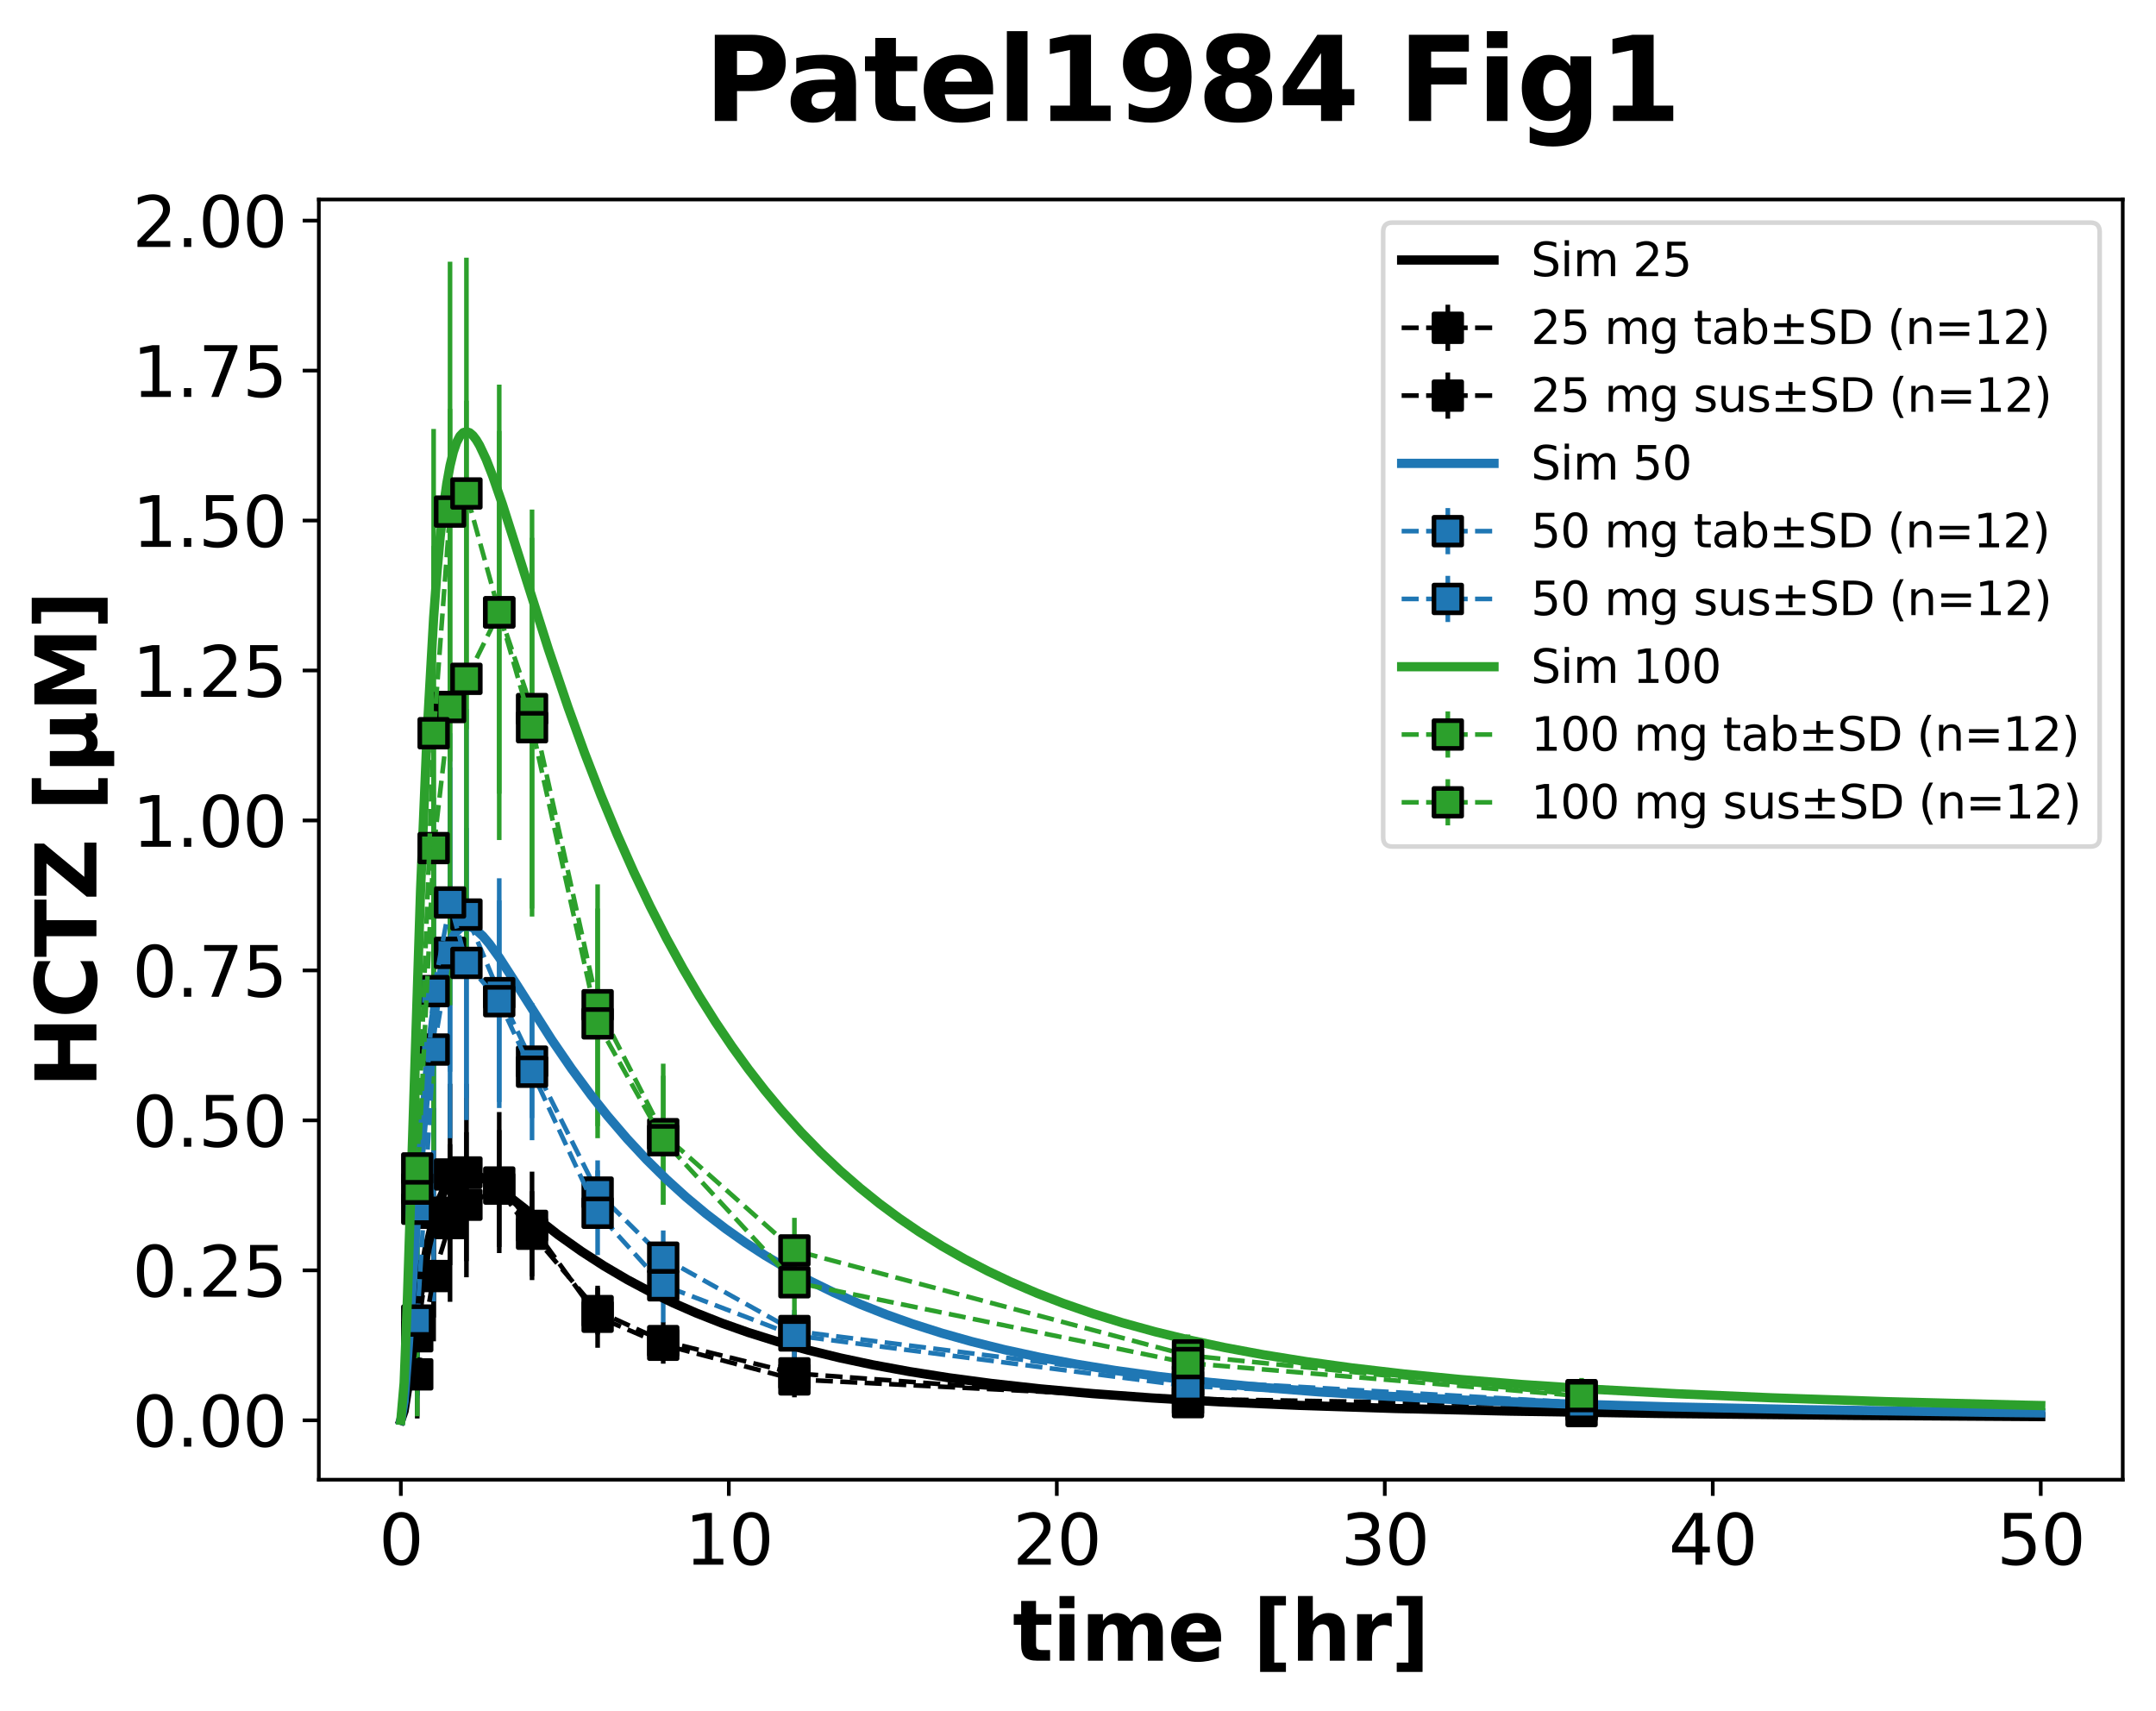 <?xml version="1.0" encoding="utf-8" standalone="no"?>
<!DOCTYPE svg PUBLIC "-//W3C//DTD SVG 1.1//EN"
  "http://www.w3.org/Graphics/SVG/1.1/DTD/svg11.dtd">
<svg xmlns:xlink="http://www.w3.org/1999/xlink" width="466.839pt" height="370.538pt" viewBox="0 0 466.839 370.538" xmlns="http://www.w3.org/2000/svg" version="1.1">
 <defs>
  <style type="text/css">*{stroke-linejoin: round; stroke-linecap: butt}</style>
 </defs>
 <g id="figure_1">
  <g id="patch_1">
   <path d="M 0 370.538 
L 466.839 370.538 
L 466.839 0 
L 0 0 
z
" style="fill: #ffffff"/>
  </g>
  <g id="axes_1">
   <g id="patch_2">
    <path d="M 69.039 320.4 
L 459.639 320.4 
L 459.639 43.2 
L 69.039 43.2 
z
" style="fill: #ffffff"/>
   </g>
   <g id="matplotlib.axis_1">
    <g id="xtick_1">
     <g id="line2d_1">
      <defs>
       <path id="m5c7537223d" d="M 0 0 
L 0 3.5 
" style="stroke: #000000; stroke-width: 0.8"/>
      </defs>
      <g>
       <use xlink:href="#m5c7537223d" x="86.793" y="320.4" style="stroke: #000000; stroke-width: 0.8"/>
      </g>
     </g>
     <g id="text_1">
      <!-- 0 -->
      <g transform="translate(82.021 338.798) scale(0.15 -0.15)">
       <defs>
        <path id="DejaVuSans-30" d="M 2034 4250 
Q 1547 4250 1301 3770 
Q 1056 3291 1056 2328 
Q 1056 1369 1301 889 
Q 1547 409 2034 409 
Q 2525 409 2770 889 
Q 3016 1369 3016 2328 
Q 3016 3291 2770 3770 
Q 2525 4250 2034 4250 
z
M 2034 4750 
Q 2819 4750 3233 4129 
Q 3647 3509 3647 2328 
Q 3647 1150 3233 529 
Q 2819 -91 2034 -91 
Q 1250 -91 836 529 
Q 422 1150 422 2328 
Q 422 3509 836 4129 
Q 1250 4750 2034 4750 
z
" transform="scale(0.016)"/>
       </defs>
       <use xlink:href="#DejaVuSans-30"/>
      </g>
     </g>
    </g>
    <g id="xtick_2">
     <g id="line2d_2">
      <g>
       <use xlink:href="#m5c7537223d" x="157.811" y="320.4" style="stroke: #000000; stroke-width: 0.8"/>
      </g>
     </g>
     <g id="text_2">
      <!-- 10 -->
      <g transform="translate(148.268 338.798) scale(0.15 -0.15)">
       <defs>
        <path id="DejaVuSans-31" d="M 794 531 
L 1825 531 
L 1825 4091 
L 703 3866 
L 703 4441 
L 1819 4666 
L 2450 4666 
L 2450 531 
L 3481 531 
L 3481 0 
L 794 0 
L 794 531 
z
" transform="scale(0.016)"/>
       </defs>
       <use xlink:href="#DejaVuSans-31"/>
       <use xlink:href="#DejaVuSans-30" x="63.623"/>
      </g>
     </g>
    </g>
    <g id="xtick_3">
     <g id="line2d_3">
      <g>
       <use xlink:href="#m5c7537223d" x="228.83" y="320.4" style="stroke: #000000; stroke-width: 0.8"/>
      </g>
     </g>
     <g id="text_3">
      <!-- 20 -->
      <g transform="translate(219.286 338.798) scale(0.15 -0.15)">
       <defs>
        <path id="DejaVuSans-32" d="M 1228 531 
L 3431 531 
L 3431 0 
L 469 0 
L 469 531 
Q 828 903 1448 1529 
Q 2069 2156 2228 2338 
Q 2531 2678 2651 2914 
Q 2772 3150 2772 3378 
Q 2772 3750 2511 3984 
Q 2250 4219 1831 4219 
Q 1534 4219 1204 4116 
Q 875 4013 500 3803 
L 500 4441 
Q 881 4594 1212 4672 
Q 1544 4750 1819 4750 
Q 2544 4750 2975 4387 
Q 3406 4025 3406 3419 
Q 3406 3131 3298 2873 
Q 3191 2616 2906 2266 
Q 2828 2175 2409 1742 
Q 1991 1309 1228 531 
z
" transform="scale(0.016)"/>
       </defs>
       <use xlink:href="#DejaVuSans-32"/>
       <use xlink:href="#DejaVuSans-30" x="63.623"/>
      </g>
     </g>
    </g>
    <g id="xtick_4">
     <g id="line2d_4">
      <g>
       <use xlink:href="#m5c7537223d" x="299.848" y="320.4" style="stroke: #000000; stroke-width: 0.8"/>
      </g>
     </g>
     <g id="text_4">
      <!-- 30 -->
      <g transform="translate(290.304 338.798) scale(0.15 -0.15)">
       <defs>
        <path id="DejaVuSans-33" d="M 2597 2516 
Q 3050 2419 3304 2112 
Q 3559 1806 3559 1356 
Q 3559 666 3084 287 
Q 2609 -91 1734 -91 
Q 1441 -91 1130 -33 
Q 819 25 488 141 
L 488 750 
Q 750 597 1062 519 
Q 1375 441 1716 441 
Q 2309 441 2620 675 
Q 2931 909 2931 1356 
Q 2931 1769 2642 2001 
Q 2353 2234 1838 2234 
L 1294 2234 
L 1294 2753 
L 1863 2753 
Q 2328 2753 2575 2939 
Q 2822 3125 2822 3475 
Q 2822 3834 2567 4026 
Q 2313 4219 1838 4219 
Q 1578 4219 1281 4162 
Q 984 4106 628 3988 
L 628 4550 
Q 988 4650 1302 4700 
Q 1616 4750 1894 4750 
Q 2613 4750 3031 4423 
Q 3450 4097 3450 3541 
Q 3450 3153 3228 2886 
Q 3006 2619 2597 2516 
z
" transform="scale(0.016)"/>
       </defs>
       <use xlink:href="#DejaVuSans-33"/>
       <use xlink:href="#DejaVuSans-30" x="63.623"/>
      </g>
     </g>
    </g>
    <g id="xtick_5">
     <g id="line2d_5">
      <g>
       <use xlink:href="#m5c7537223d" x="370.866" y="320.4" style="stroke: #000000; stroke-width: 0.8"/>
      </g>
     </g>
     <g id="text_5">
      <!-- 40 -->
      <g transform="translate(361.322 338.798) scale(0.15 -0.15)">
       <defs>
        <path id="DejaVuSans-34" d="M 2419 4116 
L 825 1625 
L 2419 1625 
L 2419 4116 
z
M 2253 4666 
L 3047 4666 
L 3047 1625 
L 3713 1625 
L 3713 1100 
L 3047 1100 
L 3047 0 
L 2419 0 
L 2419 1100 
L 313 1100 
L 313 1709 
L 2253 4666 
z
" transform="scale(0.016)"/>
       </defs>
       <use xlink:href="#DejaVuSans-34"/>
       <use xlink:href="#DejaVuSans-30" x="63.623"/>
      </g>
     </g>
    </g>
    <g id="xtick_6">
     <g id="line2d_6">
      <g>
       <use xlink:href="#m5c7537223d" x="441.884" y="320.4" style="stroke: #000000; stroke-width: 0.8"/>
      </g>
     </g>
     <g id="text_6">
      <!-- 50 -->
      <g transform="translate(432.34 338.798) scale(0.15 -0.15)">
       <defs>
        <path id="DejaVuSans-35" d="M 691 4666 
L 3169 4666 
L 3169 4134 
L 1269 4134 
L 1269 2991 
Q 1406 3038 1543 3061 
Q 1681 3084 1819 3084 
Q 2600 3084 3056 2656 
Q 3513 2228 3513 1497 
Q 3513 744 3044 326 
Q 2575 -91 1722 -91 
Q 1428 -91 1123 -41 
Q 819 9 494 109 
L 494 744 
Q 775 591 1075 516 
Q 1375 441 1709 441 
Q 2250 441 2565 725 
Q 2881 1009 2881 1497 
Q 2881 1984 2565 2268 
Q 2250 2553 1709 2553 
Q 1456 2553 1204 2497 
Q 953 2441 691 2322 
L 691 4666 
z
" transform="scale(0.016)"/>
       </defs>
       <use xlink:href="#DejaVuSans-35"/>
       <use xlink:href="#DejaVuSans-30" x="63.623"/>
      </g>
     </g>
    </g>
    <g id="text_7">
     <!-- time [hr] -->
     <g transform="translate(219.264 359.594) scale(0.18 -0.18)">
      <defs>
       <path id="DejaVuSans-Bold-74" d="M 1759 4494 
L 1759 3500 
L 2913 3500 
L 2913 2700 
L 1759 2700 
L 1759 1216 
Q 1759 972 1856 886 
Q 1953 800 2241 800 
L 2816 800 
L 2816 0 
L 1856 0 
Q 1194 0 917 276 
Q 641 553 641 1216 
L 641 2700 
L 84 2700 
L 84 3500 
L 641 3500 
L 641 4494 
L 1759 4494 
z
" transform="scale(0.016)"/>
       <path id="DejaVuSans-Bold-69" d="M 538 3500 
L 1656 3500 
L 1656 0 
L 538 0 
L 538 3500 
z
M 538 4863 
L 1656 4863 
L 1656 3950 
L 538 3950 
L 538 4863 
z
" transform="scale(0.016)"/>
       <path id="DejaVuSans-Bold-6d" d="M 3781 2919 
Q 3994 3244 4286 3414 
Q 4578 3584 4928 3584 
Q 5531 3584 5847 3212 
Q 6163 2841 6163 2131 
L 6163 0 
L 5038 0 
L 5038 1825 
Q 5041 1866 5042 1909 
Q 5044 1953 5044 2034 
Q 5044 2406 4934 2573 
Q 4825 2741 4581 2741 
Q 4263 2741 4089 2478 
Q 3916 2216 3909 1719 
L 3909 0 
L 2784 0 
L 2784 1825 
Q 2784 2406 2684 2573 
Q 2584 2741 2328 2741 
Q 2006 2741 1831 2477 
Q 1656 2213 1656 1722 
L 1656 0 
L 531 0 
L 531 3500 
L 1656 3500 
L 1656 2988 
Q 1863 3284 2130 3434 
Q 2397 3584 2719 3584 
Q 3081 3584 3359 3409 
Q 3638 3234 3781 2919 
z
" transform="scale(0.016)"/>
       <path id="DejaVuSans-Bold-65" d="M 4031 1759 
L 4031 1441 
L 1416 1441 
Q 1456 1047 1700 850 
Q 1944 653 2381 653 
Q 2734 653 3104 758 
Q 3475 863 3866 1075 
L 3866 213 
Q 3469 63 3072 -14 
Q 2675 -91 2278 -91 
Q 1328 -91 801 392 
Q 275 875 275 1747 
Q 275 2603 792 3093 
Q 1309 3584 2216 3584 
Q 3041 3584 3536 3087 
Q 4031 2591 4031 1759 
z
M 2881 2131 
Q 2881 2450 2695 2645 
Q 2509 2841 2209 2841 
Q 1884 2841 1681 2658 
Q 1478 2475 1428 2131 
L 2881 2131 
z
" transform="scale(0.016)"/>
       <path id="DejaVuSans-Bold-20" transform="scale(0.016)"/>
       <path id="DejaVuSans-Bold-5b" d="M 550 4863 
L 2491 4863 
L 2491 4159 
L 1613 4159 
L 1613 -141 
L 2491 -141 
L 2491 -844 
L 550 -844 
L 550 4863 
z
" transform="scale(0.016)"/>
       <path id="DejaVuSans-Bold-68" d="M 4056 2131 
L 4056 0 
L 2931 0 
L 2931 347 
L 2931 1625 
Q 2931 2084 2911 2256 
Q 2891 2428 2841 2509 
Q 2775 2619 2662 2680 
Q 2550 2741 2406 2741 
Q 2056 2741 1856 2470 
Q 1656 2200 1656 1722 
L 1656 0 
L 538 0 
L 538 4863 
L 1656 4863 
L 1656 2988 
Q 1909 3294 2193 3439 
Q 2478 3584 2822 3584 
Q 3428 3584 3742 3212 
Q 4056 2841 4056 2131 
z
" transform="scale(0.016)"/>
       <path id="DejaVuSans-Bold-72" d="M 3138 2547 
Q 2991 2616 2845 2648 
Q 2700 2681 2553 2681 
Q 2122 2681 1889 2404 
Q 1656 2128 1656 1613 
L 1656 0 
L 538 0 
L 538 3500 
L 1656 3500 
L 1656 2925 
Q 1872 3269 2151 3426 
Q 2431 3584 2822 3584 
Q 2878 3584 2943 3579 
Q 3009 3575 3134 3559 
L 3138 2547 
z
" transform="scale(0.016)"/>
       <path id="DejaVuSans-Bold-5d" d="M 2375 -844 
L 434 -844 
L 434 -141 
L 1313 -141 
L 1313 4159 
L 434 4159 
L 434 4863 
L 2375 4863 
L 2375 -844 
z
" transform="scale(0.016)"/>
      </defs>
      <use xlink:href="#DejaVuSans-Bold-74"/>
      <use xlink:href="#DejaVuSans-Bold-69" x="47.803"/>
      <use xlink:href="#DejaVuSans-Bold-6d" x="82.08"/>
      <use xlink:href="#DejaVuSans-Bold-65" x="186.279"/>
      <use xlink:href="#DejaVuSans-Bold-20" x="254.102"/>
      <use xlink:href="#DejaVuSans-Bold-5b" x="288.916"/>
      <use xlink:href="#DejaVuSans-Bold-68" x="334.619"/>
      <use xlink:href="#DejaVuSans-Bold-72" x="405.811"/>
      <use xlink:href="#DejaVuSans-Bold-5d" x="455.127"/>
     </g>
    </g>
   </g>
   <g id="matplotlib.axis_2">
    <g id="ytick_1">
     <g id="line2d_7">
      <defs>
       <path id="m9708c45718" d="M 0 0 
L -3.5 0 
" style="stroke: #000000; stroke-width: 0.8"/>
      </defs>
      <g>
       <use xlink:href="#m9708c45718" x="69.039" y="307.538" style="stroke: #000000; stroke-width: 0.8"/>
      </g>
     </g>
     <g id="text_8">
      <!-- 0.00 -->
      <g transform="translate(28.64 313.237) scale(0.15 -0.15)">
       <defs>
        <path id="DejaVuSans-2e" d="M 684 794 
L 1344 794 
L 1344 0 
L 684 0 
L 684 794 
z
" transform="scale(0.016)"/>
       </defs>
       <use xlink:href="#DejaVuSans-30"/>
       <use xlink:href="#DejaVuSans-2e" x="63.623"/>
       <use xlink:href="#DejaVuSans-30" x="95.41"/>
       <use xlink:href="#DejaVuSans-30" x="159.033"/>
      </g>
     </g>
    </g>
    <g id="ytick_2">
     <g id="line2d_8">
      <g>
       <use xlink:href="#m9708c45718" x="69.039" y="275.067" style="stroke: #000000; stroke-width: 0.8"/>
      </g>
     </g>
     <g id="text_9">
      <!-- 0.25 -->
      <g transform="translate(28.64 280.766) scale(0.15 -0.15)">
       <use xlink:href="#DejaVuSans-30"/>
       <use xlink:href="#DejaVuSans-2e" x="63.623"/>
       <use xlink:href="#DejaVuSans-32" x="95.41"/>
       <use xlink:href="#DejaVuSans-35" x="159.033"/>
      </g>
     </g>
    </g>
    <g id="ytick_3">
     <g id="line2d_9">
      <g>
       <use xlink:href="#m9708c45718" x="69.039" y="242.597" style="stroke: #000000; stroke-width: 0.8"/>
      </g>
     </g>
     <g id="text_10">
      <!-- 0.50 -->
      <g transform="translate(28.64 248.296) scale(0.15 -0.15)">
       <use xlink:href="#DejaVuSans-30"/>
       <use xlink:href="#DejaVuSans-2e" x="63.623"/>
       <use xlink:href="#DejaVuSans-35" x="95.41"/>
       <use xlink:href="#DejaVuSans-30" x="159.033"/>
      </g>
     </g>
    </g>
    <g id="ytick_4">
     <g id="line2d_10">
      <g>
       <use xlink:href="#m9708c45718" x="69.039" y="210.126" style="stroke: #000000; stroke-width: 0.8"/>
      </g>
     </g>
     <g id="text_11">
      <!-- 0.75 -->
      <g transform="translate(28.64 215.825) scale(0.15 -0.15)">
       <defs>
        <path id="DejaVuSans-37" d="M 525 4666 
L 3525 4666 
L 3525 4397 
L 1831 0 
L 1172 0 
L 2766 4134 
L 525 4134 
L 525 4666 
z
" transform="scale(0.016)"/>
       </defs>
       <use xlink:href="#DejaVuSans-30"/>
       <use xlink:href="#DejaVuSans-2e" x="63.623"/>
       <use xlink:href="#DejaVuSans-37" x="95.41"/>
       <use xlink:href="#DejaVuSans-35" x="159.033"/>
      </g>
     </g>
    </g>
    <g id="ytick_5">
     <g id="line2d_11">
      <g>
       <use xlink:href="#m9708c45718" x="69.039" y="177.655" style="stroke: #000000; stroke-width: 0.8"/>
      </g>
     </g>
     <g id="text_12">
      <!-- 1.00 -->
      <g transform="translate(28.64 183.354) scale(0.15 -0.15)">
       <use xlink:href="#DejaVuSans-31"/>
       <use xlink:href="#DejaVuSans-2e" x="63.623"/>
       <use xlink:href="#DejaVuSans-30" x="95.41"/>
       <use xlink:href="#DejaVuSans-30" x="159.033"/>
      </g>
     </g>
    </g>
    <g id="ytick_6">
     <g id="line2d_12">
      <g>
       <use xlink:href="#m9708c45718" x="69.039" y="145.185" style="stroke: #000000; stroke-width: 0.8"/>
      </g>
     </g>
     <g id="text_13">
      <!-- 1.25 -->
      <g transform="translate(28.64 150.883) scale(0.15 -0.15)">
       <use xlink:href="#DejaVuSans-31"/>
       <use xlink:href="#DejaVuSans-2e" x="63.623"/>
       <use xlink:href="#DejaVuSans-32" x="95.41"/>
       <use xlink:href="#DejaVuSans-35" x="159.033"/>
      </g>
     </g>
    </g>
    <g id="ytick_7">
     <g id="line2d_13">
      <g>
       <use xlink:href="#m9708c45718" x="69.039" y="112.714" style="stroke: #000000; stroke-width: 0.8"/>
      </g>
     </g>
     <g id="text_14">
      <!-- 1.50 -->
      <g transform="translate(28.64 118.413) scale(0.15 -0.15)">
       <use xlink:href="#DejaVuSans-31"/>
       <use xlink:href="#DejaVuSans-2e" x="63.623"/>
       <use xlink:href="#DejaVuSans-35" x="95.41"/>
       <use xlink:href="#DejaVuSans-30" x="159.033"/>
      </g>
     </g>
    </g>
    <g id="ytick_8">
     <g id="line2d_14">
      <g>
       <use xlink:href="#m9708c45718" x="69.039" y="80.243" style="stroke: #000000; stroke-width: 0.8"/>
      </g>
     </g>
     <g id="text_15">
      <!-- 1.75 -->
      <g transform="translate(28.64 85.942) scale(0.15 -0.15)">
       <use xlink:href="#DejaVuSans-31"/>
       <use xlink:href="#DejaVuSans-2e" x="63.623"/>
       <use xlink:href="#DejaVuSans-37" x="95.41"/>
       <use xlink:href="#DejaVuSans-35" x="159.033"/>
      </g>
     </g>
    </g>
    <g id="ytick_9">
     <g id="line2d_15">
      <g>
       <use xlink:href="#m9708c45718" x="69.039" y="47.772" style="stroke: #000000; stroke-width: 0.8"/>
      </g>
     </g>
     <g id="text_16">
      <!-- 2.00 -->
      <g transform="translate(28.64 53.471) scale(0.15 -0.15)">
       <use xlink:href="#DejaVuSans-32"/>
       <use xlink:href="#DejaVuSans-2e" x="63.623"/>
       <use xlink:href="#DejaVuSans-30" x="95.41"/>
       <use xlink:href="#DejaVuSans-30" x="159.033"/>
      </g>
     </g>
    </g>
    <g id="text_17">
     <!-- HCTZ [µM] -->
     <g transform="translate(20.877 235.541) rotate(-90) scale(0.18 -0.18)">
      <defs>
       <path id="DejaVuSans-Bold-48" d="M 588 4666 
L 1791 4666 
L 1791 2888 
L 3566 2888 
L 3566 4666 
L 4769 4666 
L 4769 0 
L 3566 0 
L 3566 1978 
L 1791 1978 
L 1791 0 
L 588 0 
L 588 4666 
z
" transform="scale(0.016)"/>
       <path id="DejaVuSans-Bold-43" d="M 4288 256 
Q 3956 84 3597 -3 
Q 3238 -91 2847 -91 
Q 1681 -91 1000 561 
Q 319 1213 319 2328 
Q 319 3447 1000 4098 
Q 1681 4750 2847 4750 
Q 3238 4750 3597 4662 
Q 3956 4575 4288 4403 
L 4288 3438 
Q 3953 3666 3628 3772 
Q 3303 3878 2944 3878 
Q 2300 3878 1931 3465 
Q 1563 3053 1563 2328 
Q 1563 1606 1931 1193 
Q 2300 781 2944 781 
Q 3303 781 3628 887 
Q 3953 994 4288 1222 
L 4288 256 
z
" transform="scale(0.016)"/>
       <path id="DejaVuSans-Bold-54" d="M 31 4666 
L 4331 4666 
L 4331 3756 
L 2784 3756 
L 2784 0 
L 1581 0 
L 1581 3756 
L 31 3756 
L 31 4666 
z
" transform="scale(0.016)"/>
       <path id="DejaVuSans-Bold-5a" d="M 359 4666 
L 4281 4666 
L 4281 3938 
L 1778 909 
L 4353 909 
L 4353 0 
L 288 0 
L 288 728 
L 2791 3756 
L 359 3756 
L 359 4666 
z
" transform="scale(0.016)"/>
       <path id="DejaVuSans-Bold-b5" d="M 544 -1338 
L 544 3500 
L 1672 3500 
L 1672 1466 
Q 1672 1103 1828 926 
Q 1984 750 2303 750 
Q 2625 750 2781 926 
Q 2938 1103 2938 1466 
L 2938 3500 
L 4063 3500 
L 4063 1159 
Q 4063 938 4114 850 
Q 4166 763 4288 763 
Q 4344 763 4395 778 
Q 4447 794 4506 831 
L 4506 50 
Q 4341 -22 4195 -56 
Q 4050 -91 3909 -91 
Q 3631 -91 3454 26 
Q 3278 144 3169 403 
Q 3022 156 2811 32 
Q 2600 -91 2322 -91 
Q 2091 -91 1928 -17 
Q 1766 56 1672 206 
L 1672 -1338 
L 544 -1338 
z
" transform="scale(0.016)"/>
       <path id="DejaVuSans-Bold-4d" d="M 588 4666 
L 2119 4666 
L 3181 2169 
L 4250 4666 
L 5778 4666 
L 5778 0 
L 4641 0 
L 4641 3413 
L 3566 897 
L 2803 897 
L 1728 3413 
L 1728 0 
L 588 0 
L 588 4666 
z
" transform="scale(0.016)"/>
      </defs>
      <use xlink:href="#DejaVuSans-Bold-48"/>
      <use xlink:href="#DejaVuSans-Bold-43" x="83.691"/>
      <use xlink:href="#DejaVuSans-Bold-54" x="157.08"/>
      <use xlink:href="#DejaVuSans-Bold-5a" x="225.293"/>
      <use xlink:href="#DejaVuSans-Bold-20" x="297.803"/>
      <use xlink:href="#DejaVuSans-Bold-5b" x="332.617"/>
      <use xlink:href="#DejaVuSans-Bold-b5" x="378.32"/>
      <use xlink:href="#DejaVuSans-Bold-4d" x="451.904"/>
      <use xlink:href="#DejaVuSans-Bold-5d" x="551.416"/>
     </g>
    </g>
   </g>
   <g id="LineCollection_1">
    <path d="M 90.344 307.146 
L 90.344 288.036 
" clip-path="url(#pf7ff99fd49)" style="fill: none; stroke: #000000"/>
    <path d="M 93.895 290.436 
L 93.895 262.164 
" clip-path="url(#pf7ff99fd49)" style="fill: none; stroke: #000000"/>
    <path d="M 97.446 281.884 
L 97.446 247.767 
" clip-path="url(#pf7ff99fd49)" style="fill: none; stroke: #000000"/>
    <path d="M 100.997 276.562 
L 100.997 245.149 
" clip-path="url(#pf7ff99fd49)" style="fill: none; stroke: #000000"/>
    <path d="M 108.099 270.017 
L 108.099 244.713 
" clip-path="url(#pf7ff99fd49)" style="fill: none; stroke: #000000"/>
    <path d="M 115.201 276.344 
L 115.201 257.932 
" clip-path="url(#pf7ff99fd49)" style="fill: none; stroke: #000000"/>
    <path d="M 129.404 288.952 
L 129.404 278.83 
" clip-path="url(#pf7ff99fd49)" style="fill: none; stroke: #000000"/>
    <path d="M 143.608 294.537 
L 143.608 286.247 
" clip-path="url(#pf7ff99fd49)" style="fill: none; stroke: #000000"/>
    <path d="M 172.015 302.565 
L 172.015 292.181 
" clip-path="url(#pf7ff99fd49)" style="fill: none; stroke: #000000"/>
    <path d="M 257.237 306.36 
L 257.237 300.863 
" clip-path="url(#pf7ff99fd49)" style="fill: none; stroke: #000000"/>
    <path d="M 342.459 307.8 
L 342.459 303.263 
" clip-path="url(#pf7ff99fd49)" style="fill: none; stroke: #000000"/>
   </g>
   <g id="LineCollection_2">
    <path d="M 90.344 302.172 
L 90.344 276.518 
" clip-path="url(#pf7ff99fd49)" style="fill: none; stroke: #000000"/>
    <path d="M 93.895 285.288 
L 93.895 239.914 
" clip-path="url(#pf7ff99fd49)" style="fill: none; stroke: #000000"/>
    <path d="M 97.446 273.944 
L 97.446 234.678 
" clip-path="url(#pf7ff99fd49)" style="fill: none; stroke: #000000"/>
    <path d="M 100.997 273.071 
L 100.997 234.678 
" clip-path="url(#pf7ff99fd49)" style="fill: none; stroke: #000000"/>
    <path d="M 108.099 271.326 
L 108.099 240.786 
" clip-path="url(#pf7ff99fd49)" style="fill: none; stroke: #000000"/>
    <path d="M 115.201 277.173 
L 115.201 253.7 
" clip-path="url(#pf7ff99fd49)" style="fill: none; stroke: #000000"/>
    <path d="M 129.404 291.832 
L 129.404 278.394 
" clip-path="url(#pf7ff99fd49)" style="fill: none; stroke: #000000"/>
    <path d="M 143.608 295.279 
L 143.608 287.076 
" clip-path="url(#pf7ff99fd49)" style="fill: none; stroke: #000000"/>
    <path d="M 172.015 301.866 
L 172.015 295.497 
" clip-path="url(#pf7ff99fd49)" style="fill: none; stroke: #000000"/>
    <path d="M 257.237 305.313 
L 257.237 300.514 
" clip-path="url(#pf7ff99fd49)" style="fill: none; stroke: #000000"/>
    <path d="M 342.459 306.927 
L 342.459 301.692 
" clip-path="url(#pf7ff99fd49)" style="fill: none; stroke: #000000"/>
   </g>
   <g id="LineCollection_3">
    <path d="M 90.344 302.783 
L 90.344 269.101 
" clip-path="url(#pf7ff99fd49)" style="fill: none; stroke: #1f77b4"/>
    <path d="M 93.895 281.797 
L 93.895 172.725 
" clip-path="url(#pf7ff99fd49)" style="fill: none; stroke: #1f77b4"/>
    <path d="M 97.446 246.458 
L 97.446 166.181 
" clip-path="url(#pf7ff99fd49)" style="fill: none; stroke: #1f77b4"/>
    <path d="M 100.997 242.531 
L 100.997 153.529 
" clip-path="url(#pf7ff99fd49)" style="fill: none; stroke: #1f77b4"/>
    <path d="M 108.099 239.914 
L 108.099 190.177 
" clip-path="url(#pf7ff99fd49)" style="fill: none; stroke: #1f77b4"/>
    <path d="M 115.201 242.095 
L 115.201 217.663 
" clip-path="url(#pf7ff99fd49)" style="fill: none; stroke: #1f77b4"/>
    <path d="M 129.404 265.218 
L 129.404 251.257 
" clip-path="url(#pf7ff99fd49)" style="fill: none; stroke: #1f77b4"/>
    <path d="M 143.608 278.22 
L 143.608 266.44 
" clip-path="url(#pf7ff99fd49)" style="fill: none; stroke: #1f77b4"/>
    <path d="M 172.015 292.792 
L 172.015 283.63 
" clip-path="url(#pf7ff99fd49)" style="fill: none; stroke: #1f77b4"/>
    <path d="M 257.237 302.303 
L 257.237 295.584 
" clip-path="url(#pf7ff99fd49)" style="fill: none; stroke: #1f77b4"/>
    <path d="M 342.459 305.749 
L 342.459 301.736 
" clip-path="url(#pf7ff99fd49)" style="fill: none; stroke: #1f77b4"/>
   </g>
   <g id="LineCollection_4">
    <path d="M 90.344 283.979 
L 90.344 239.477 
" clip-path="url(#pf7ff99fd49)" style="fill: none; stroke: #1f77b4"/>
    <path d="M 93.895 249.076 
L 93.895 180.142 
" clip-path="url(#pf7ff99fd49)" style="fill: none; stroke: #1f77b4"/>
    <path d="M 97.446 232.06 
L 97.446 158.764 
" clip-path="url(#pf7ff99fd49)" style="fill: none; stroke: #1f77b4"/>
    <path d="M 100.997 237.732 
L 100.997 179.27 
" clip-path="url(#pf7ff99fd49)" style="fill: none; stroke: #1f77b4"/>
    <path d="M 108.099 238.605 
L 108.099 194.976 
" clip-path="url(#pf7ff99fd49)" style="fill: none; stroke: #1f77b4"/>
    <path d="M 115.201 246.894 
L 115.201 217.227 
" clip-path="url(#pf7ff99fd49)" style="fill: none; stroke: #1f77b4"/>
    <path d="M 129.404 271.763 
L 129.404 253.439 
" clip-path="url(#pf7ff99fd49)" style="fill: none; stroke: #1f77b4"/>
    <path d="M 143.608 286.335 
L 143.608 270.279 
" clip-path="url(#pf7ff99fd49)" style="fill: none; stroke: #1f77b4"/>
    <path d="M 172.015 293.97 
L 172.015 284.371 
" clip-path="url(#pf7ff99fd49)" style="fill: none; stroke: #1f77b4"/>
    <path d="M 257.237 303.437 
L 257.237 296.806 
" clip-path="url(#pf7ff99fd49)" style="fill: none; stroke: #1f77b4"/>
    <path d="M 342.459 307.102 
L 342.459 300.907 
" clip-path="url(#pf7ff99fd49)" style="fill: none; stroke: #1f77b4"/>
   </g>
   <g id="LineCollection_5">
    <path d="M 90.344 306.666 
L 90.344 208.065 
" clip-path="url(#pf7ff99fd49)" style="fill: none; stroke: #2ca02c"/>
    <path d="M 93.895 249.076 
L 93.895 118.189 
" clip-path="url(#pf7ff99fd49)" style="fill: none; stroke: #2ca02c"/>
    <path d="M 97.446 217.663 
L 97.446 88.522 
" clip-path="url(#pf7ff99fd49)" style="fill: none; stroke: #2ca02c"/>
    <path d="M 100.997 207.192 
L 100.997 86.776 
" clip-path="url(#pf7ff99fd49)" style="fill: none; stroke: #2ca02c"/>
    <path d="M 108.099 171.853 
L 108.099 93.321 
" clip-path="url(#pf7ff99fd49)" style="fill: none; stroke: #2ca02c"/>
    <path d="M 115.201 196.721 
L 115.201 110.336 
" clip-path="url(#pf7ff99fd49)" style="fill: none; stroke: #2ca02c"/>
    <path d="M 129.404 243.84 
L 129.404 191.486 
" clip-path="url(#pf7ff99fd49)" style="fill: none; stroke: #2ca02c"/>
    <path d="M 143.608 260.855 
L 143.608 230.315 
" clip-path="url(#pf7ff99fd49)" style="fill: none; stroke: #2ca02c"/>
    <path d="M 172.015 277.827 
L 172.015 263.691 
" clip-path="url(#pf7ff99fd49)" style="fill: none; stroke: #2ca02c"/>
    <path d="M 257.237 298.027 
L 257.237 288.952 
" clip-path="url(#pf7ff99fd49)" style="fill: none; stroke: #2ca02c"/>
    <path d="M 342.459 304.441 
L 342.459 299.729 
" clip-path="url(#pf7ff99fd49)" style="fill: none; stroke: #2ca02c"/>
   </g>
   <g id="LineCollection_6">
    <path d="M 90.344 258.238 
L 90.344 247.767 
" clip-path="url(#pf7ff99fd49)" style="fill: none; stroke: #2ca02c"/>
    <path d="M 93.895 224.643 
L 93.895 92.884 
" clip-path="url(#pf7ff99fd49)" style="fill: none; stroke: #2ca02c"/>
    <path d="M 97.446 164.872 
L 97.446 56.673 
" clip-path="url(#pf7ff99fd49)" style="fill: none; stroke: #2ca02c"/>
    <path d="M 100.997 157.891 
L 100.997 55.8 
" clip-path="url(#pf7ff99fd49)" style="fill: none; stroke: #2ca02c"/>
    <path d="M 108.099 181.887 
L 108.099 83.286 
" clip-path="url(#pf7ff99fd49)" style="fill: none; stroke: #2ca02c"/>
    <path d="M 115.201 198.466 
L 115.201 116.444 
" clip-path="url(#pf7ff99fd49)" style="fill: none; stroke: #2ca02c"/>
    <path d="M 129.404 246.458 
L 129.404 196.721 
" clip-path="url(#pf7ff99fd49)" style="fill: none; stroke: #2ca02c"/>
    <path d="M 143.608 260.855 
L 143.608 232.933 
" clip-path="url(#pf7ff99fd49)" style="fill: none; stroke: #2ca02c"/>
    <path d="M 172.015 287.643 
L 172.015 267.661 
" clip-path="url(#pf7ff99fd49)" style="fill: none; stroke: #2ca02c"/>
    <path d="M 257.237 299.685 
L 257.237 290.61 
" clip-path="url(#pf7ff99fd49)" style="fill: none; stroke: #2ca02c"/>
    <path d="M 342.459 306.229 
L 342.459 298.376 
" clip-path="url(#pf7ff99fd49)" style="fill: none; stroke: #2ca02c"/>
   </g>
   <g id="line2d_16">
    <path d="M 86.793 307.538 
L 87.503 305.514 
L 88.214 300.952 
L 91.054 278.895 
L 92.475 270.375 
L 93.895 264.087 
L 94.605 261.684 
L 95.315 259.708 
L 96.026 258.11 
L 96.736 256.841 
L 97.446 255.859 
L 98.156 255.124 
L 98.866 254.602 
L 99.577 254.261 
L 100.287 254.076 
L 100.997 254.022 
L 102.417 254.232 
L 103.838 254.762 
L 105.258 255.515 
L 107.389 256.918 
L 110.939 259.623 
L 120.882 267.402 
L 125.853 270.925 
L 130.825 274.141 
L 135.796 277.062 
L 140.767 279.711 
L 145.738 282.113 
L 150.71 284.29 
L 156.391 286.531 
L 162.073 288.536 
L 168.464 290.54 
L 174.856 292.31 
L 181.958 294.036 
L 189.059 295.541 
L 196.871 296.977 
L 205.394 298.319 
L 214.626 299.551 
L 225.279 300.733 
L 236.642 301.765 
L 249.425 302.7 
L 264.339 303.558 
L 281.383 304.307 
L 301.978 304.976 
L 326.835 305.549 
L 358.793 306.048 
L 401.404 306.474 
L 441.884 306.739 
L 441.884 306.739 
" clip-path="url(#pf7ff99fd49)" style="fill: none; stroke: #000000; stroke-width: 2; stroke-linecap: square"/>
   </g>
   <g id="line2d_17">
    <path d="M 90.344 297.591 
L 93.895 276.3 
L 97.446 264.826 
L 100.997 260.855 
L 108.099 257.365 
L 115.201 267.138 
L 129.404 283.891 
L 143.608 290.392 
L 172.015 297.373 
L 257.237 303.612 
L 342.459 305.531 
" clip-path="url(#pf7ff99fd49)" style="fill: none; stroke-dasharray: 3.7,1.6; stroke-dashoffset: 0; stroke: #000000"/>
    <defs>
     <path id="mf40b3becd3" d="M -3 3 
L 3 3 
L 3 -3 
L -3 -3 
z
" style="stroke: #000000; stroke-linejoin: miter"/>
    </defs>
    <g clip-path="url(#pf7ff99fd49)">
     <use xlink:href="#mf40b3becd3" x="90.344" y="297.591" style="stroke: #000000; stroke-linejoin: miter"/>
     <use xlink:href="#mf40b3becd3" x="93.895" y="276.3" style="stroke: #000000; stroke-linejoin: miter"/>
     <use xlink:href="#mf40b3becd3" x="97.446" y="264.826" style="stroke: #000000; stroke-linejoin: miter"/>
     <use xlink:href="#mf40b3becd3" x="100.997" y="260.855" style="stroke: #000000; stroke-linejoin: miter"/>
     <use xlink:href="#mf40b3becd3" x="108.099" y="257.365" style="stroke: #000000; stroke-linejoin: miter"/>
     <use xlink:href="#mf40b3becd3" x="115.201" y="267.138" style="stroke: #000000; stroke-linejoin: miter"/>
     <use xlink:href="#mf40b3becd3" x="129.404" y="283.891" style="stroke: #000000; stroke-linejoin: miter"/>
     <use xlink:href="#mf40b3becd3" x="143.608" y="290.392" style="stroke: #000000; stroke-linejoin: miter"/>
     <use xlink:href="#mf40b3becd3" x="172.015" y="297.373" style="stroke: #000000; stroke-linejoin: miter"/>
     <use xlink:href="#mf40b3becd3" x="257.237" y="303.612" style="stroke: #000000; stroke-linejoin: miter"/>
     <use xlink:href="#mf40b3becd3" x="342.459" y="305.531" style="stroke: #000000; stroke-linejoin: miter"/>
    </g>
   </g>
   <g id="line2d_18">
    <path d="M 90.344 289.345 
L 93.895 262.601 
L 97.446 254.311 
L 100.997 253.875 
L 108.099 256.056 
L 115.201 265.436 
L 129.404 285.113 
L 143.608 291.177 
L 172.015 298.682 
L 257.237 302.914 
L 342.459 304.31 
" clip-path="url(#pf7ff99fd49)" style="fill: none; stroke-dasharray: 3.7,1.6; stroke-dashoffset: 0; stroke: #000000"/>
    <g clip-path="url(#pf7ff99fd49)">
     <use xlink:href="#mf40b3becd3" x="90.344" y="289.345" style="stroke: #000000; stroke-linejoin: miter"/>
     <use xlink:href="#mf40b3becd3" x="93.895" y="262.601" style="stroke: #000000; stroke-linejoin: miter"/>
     <use xlink:href="#mf40b3becd3" x="97.446" y="254.311" style="stroke: #000000; stroke-linejoin: miter"/>
     <use xlink:href="#mf40b3becd3" x="100.997" y="253.875" style="stroke: #000000; stroke-linejoin: miter"/>
     <use xlink:href="#mf40b3becd3" x="108.099" y="256.056" style="stroke: #000000; stroke-linejoin: miter"/>
     <use xlink:href="#mf40b3becd3" x="115.201" y="265.436" style="stroke: #000000; stroke-linejoin: miter"/>
     <use xlink:href="#mf40b3becd3" x="129.404" y="285.113" style="stroke: #000000; stroke-linejoin: miter"/>
     <use xlink:href="#mf40b3becd3" x="143.608" y="291.177" style="stroke: #000000; stroke-linejoin: miter"/>
     <use xlink:href="#mf40b3becd3" x="172.015" y="298.682" style="stroke: #000000; stroke-linejoin: miter"/>
     <use xlink:href="#mf40b3becd3" x="257.237" y="302.914" style="stroke: #000000; stroke-linejoin: miter"/>
     <use xlink:href="#mf40b3becd3" x="342.459" y="304.31" style="stroke: #000000; stroke-linejoin: miter"/>
    </g>
   </g>
   <g id="line2d_19">
    <path d="M 86.793 307.538 
L 87.503 303.49 
L 88.214 294.365 
L 91.054 250.251 
L 92.475 233.212 
L 93.895 220.636 
L 94.605 215.83 
L 95.315 211.878 
L 96.026 208.681 
L 96.736 206.144 
L 97.446 204.18 
L 98.156 202.711 
L 98.866 201.666 
L 99.577 200.985 
L 100.287 200.613 
L 100.997 200.506 
L 101.707 200.621 
L 102.417 200.926 
L 103.127 201.389 
L 104.548 202.692 
L 105.968 204.369 
L 108.099 207.328 
L 111.65 212.839 
L 119.462 225.141 
L 123.723 231.367 
L 127.984 237.143 
L 131.535 241.613 
L 135.796 246.585 
L 140.057 251.159 
L 144.318 255.363 
L 148.579 259.228 
L 152.84 262.782 
L 157.101 266.05 
L 161.362 269.056 
L 165.623 271.822 
L 170.595 274.771 
L 175.566 277.448 
L 180.537 279.88 
L 186.219 282.388 
L 191.9 284.638 
L 197.582 286.657 
L 203.973 288.683 
L 210.365 290.479 
L 217.467 292.24 
L 225.279 293.928 
L 233.091 295.391 
L 241.613 296.769 
L 250.845 298.045 
L 261.498 299.283 
L 272.861 300.379 
L 285.644 301.389 
L 300.558 302.334 
L 317.602 303.181 
L 337.487 303.94 
L 361.634 304.629 
L 391.461 305.245 
L 429.811 305.802 
L 441.884 305.939 
L 441.884 305.939 
" clip-path="url(#pf7ff99fd49)" style="fill: none; stroke: #1f77b4; stroke-width: 2; stroke-linecap: square"/>
   </g>
   <g id="line2d_20">
    <path d="M 90.344 285.942 
L 93.895 227.261 
L 97.446 206.319 
L 100.997 198.03 
L 108.099 215.045 
L 115.201 229.879 
L 129.404 258.238 
L 143.608 272.33 
L 172.015 288.211 
L 257.237 298.943 
L 342.459 303.743 
" clip-path="url(#pf7ff99fd49)" style="fill: none; stroke-dasharray: 3.7,1.6; stroke-dashoffset: 0; stroke: #1f77b4"/>
    <defs>
     <path id="m1539fe7467" d="M -3 3 
L 3 3 
L 3 -3 
L -3 -3 
z
" style="stroke: #000000; stroke-linejoin: miter"/>
    </defs>
    <g clip-path="url(#pf7ff99fd49)">
     <use xlink:href="#m1539fe7467" x="90.344" y="285.942" style="fill: #1f77b4; stroke: #000000; stroke-linejoin: miter"/>
     <use xlink:href="#m1539fe7467" x="93.895" y="227.261" style="fill: #1f77b4; stroke: #000000; stroke-linejoin: miter"/>
     <use xlink:href="#m1539fe7467" x="97.446" y="206.319" style="fill: #1f77b4; stroke: #000000; stroke-linejoin: miter"/>
     <use xlink:href="#m1539fe7467" x="100.997" y="198.03" style="fill: #1f77b4; stroke: #000000; stroke-linejoin: miter"/>
     <use xlink:href="#m1539fe7467" x="108.099" y="215.045" style="fill: #1f77b4; stroke: #000000; stroke-linejoin: miter"/>
     <use xlink:href="#m1539fe7467" x="115.201" y="229.879" style="fill: #1f77b4; stroke: #000000; stroke-linejoin: miter"/>
     <use xlink:href="#m1539fe7467" x="129.404" y="258.238" style="fill: #1f77b4; stroke: #000000; stroke-linejoin: miter"/>
     <use xlink:href="#m1539fe7467" x="143.608" y="272.33" style="fill: #1f77b4; stroke: #000000; stroke-linejoin: miter"/>
     <use xlink:href="#m1539fe7467" x="172.015" y="288.211" style="fill: #1f77b4; stroke: #000000; stroke-linejoin: miter"/>
     <use xlink:href="#m1539fe7467" x="257.237" y="298.943" style="fill: #1f77b4; stroke: #000000; stroke-linejoin: miter"/>
     <use xlink:href="#m1539fe7467" x="342.459" y="303.743" style="fill: #1f77b4; stroke: #000000; stroke-linejoin: miter"/>
    </g>
   </g>
   <g id="line2d_21">
    <path d="M 90.344 261.728 
L 93.895 214.609 
L 97.446 195.412 
L 100.997 208.501 
L 108.099 216.79 
L 115.201 232.06 
L 129.404 262.601 
L 143.608 278.307 
L 172.015 289.17 
L 257.237 300.121 
L 342.459 304.004 
" clip-path="url(#pf7ff99fd49)" style="fill: none; stroke-dasharray: 3.7,1.6; stroke-dashoffset: 0; stroke: #1f77b4"/>
    <g clip-path="url(#pf7ff99fd49)">
     <use xlink:href="#m1539fe7467" x="90.344" y="261.728" style="fill: #1f77b4; stroke: #000000; stroke-linejoin: miter"/>
     <use xlink:href="#m1539fe7467" x="93.895" y="214.609" style="fill: #1f77b4; stroke: #000000; stroke-linejoin: miter"/>
     <use xlink:href="#m1539fe7467" x="97.446" y="195.412" style="fill: #1f77b4; stroke: #000000; stroke-linejoin: miter"/>
     <use xlink:href="#m1539fe7467" x="100.997" y="208.501" style="fill: #1f77b4; stroke: #000000; stroke-linejoin: miter"/>
     <use xlink:href="#m1539fe7467" x="108.099" y="216.79" style="fill: #1f77b4; stroke: #000000; stroke-linejoin: miter"/>
     <use xlink:href="#m1539fe7467" x="115.201" y="232.06" style="fill: #1f77b4; stroke: #000000; stroke-linejoin: miter"/>
     <use xlink:href="#m1539fe7467" x="129.404" y="262.601" style="fill: #1f77b4; stroke: #000000; stroke-linejoin: miter"/>
     <use xlink:href="#m1539fe7467" x="143.608" y="278.307" style="fill: #1f77b4; stroke: #000000; stroke-linejoin: miter"/>
     <use xlink:href="#m1539fe7467" x="172.015" y="289.17" style="fill: #1f77b4; stroke: #000000; stroke-linejoin: miter"/>
     <use xlink:href="#m1539fe7467" x="257.237" y="300.121" style="fill: #1f77b4; stroke: #000000; stroke-linejoin: miter"/>
     <use xlink:href="#m1539fe7467" x="342.459" y="304.004" style="fill: #1f77b4; stroke: #000000; stroke-linejoin: miter"/>
    </g>
   </g>
   <g id="line2d_22">
    <path d="M 86.793 307.538 
L 87.503 299.441 
L 88.214 281.193 
L 91.054 192.964 
L 92.475 158.886 
L 93.895 133.733 
L 94.605 124.121 
L 95.315 116.218 
L 96.026 109.825 
L 96.736 104.751 
L 97.446 100.822 
L 98.156 97.883 
L 98.866 95.793 
L 99.577 94.431 
L 100.287 93.688 
L 100.997 93.473 
L 101.707 93.704 
L 102.417 94.313 
L 103.127 95.239 
L 103.838 96.432 
L 105.258 99.446 
L 106.678 103.077 
L 108.809 109.244 
L 112.36 120.412 
L 118.751 140.586 
L 123.013 153.183 
L 126.563 162.998 
L 130.114 172.185 
L 133.665 180.764 
L 137.216 188.767 
L 140.767 196.23 
L 144.318 203.188 
L 147.869 209.674 
L 151.42 215.722 
L 154.971 221.362 
L 158.522 226.622 
L 162.073 231.528 
L 165.623 236.105 
L 169.174 240.376 
L 173.435 245.126 
L 177.697 249.499 
L 181.958 253.527 
L 186.219 257.238 
L 190.48 260.658 
L 194.741 263.811 
L 199.002 266.718 
L 203.973 269.827 
L 208.945 272.659 
L 213.916 275.239 
L 218.887 277.592 
L 224.569 280.03 
L 230.25 282.227 
L 236.642 284.444 
L 243.033 286.42 
L 250.135 288.37 
L 257.237 290.092 
L 265.049 291.759 
L 273.571 293.343 
L 282.803 294.826 
L 292.746 296.195 
L 304.109 297.519 
L 316.182 298.699 
L 329.675 299.795 
L 345.299 300.835 
L 363.054 301.788 
L 383.649 302.668 
L 408.506 303.499 
L 438.333 304.262 
L 441.884 304.34 
L 441.884 304.34 
" clip-path="url(#pf7ff99fd49)" style="fill: none; stroke: #2ca02c; stroke-width: 2; stroke-linecap: square"/>
   </g>
   <g id="line2d_23">
    <path d="M 90.344 257.365 
L 93.895 183.632 
L 97.446 153.092 
L 100.997 146.984 
L 108.099 132.587 
L 115.201 153.529 
L 129.404 217.663 
L 143.608 245.585 
L 172.015 270.759 
L 257.237 293.49 
L 342.459 302.085 
" clip-path="url(#pf7ff99fd49)" style="fill: none; stroke-dasharray: 3.7,1.6; stroke-dashoffset: 0; stroke: #2ca02c"/>
    <defs>
     <path id="m047bb3ba86" d="M -3 3 
L 3 3 
L 3 -3 
L -3 -3 
z
" style="stroke: #000000; stroke-linejoin: miter"/>
    </defs>
    <g clip-path="url(#pf7ff99fd49)">
     <use xlink:href="#m047bb3ba86" x="90.344" y="257.365" style="fill: #2ca02c; stroke: #000000; stroke-linejoin: miter"/>
     <use xlink:href="#m047bb3ba86" x="93.895" y="183.632" style="fill: #2ca02c; stroke: #000000; stroke-linejoin: miter"/>
     <use xlink:href="#m047bb3ba86" x="97.446" y="153.092" style="fill: #2ca02c; stroke: #000000; stroke-linejoin: miter"/>
     <use xlink:href="#m047bb3ba86" x="100.997" y="146.984" style="fill: #2ca02c; stroke: #000000; stroke-linejoin: miter"/>
     <use xlink:href="#m047bb3ba86" x="108.099" y="132.587" style="fill: #2ca02c; stroke: #000000; stroke-linejoin: miter"/>
     <use xlink:href="#m047bb3ba86" x="115.201" y="153.529" style="fill: #2ca02c; stroke: #000000; stroke-linejoin: miter"/>
     <use xlink:href="#m047bb3ba86" x="129.404" y="217.663" style="fill: #2ca02c; stroke: #000000; stroke-linejoin: miter"/>
     <use xlink:href="#m047bb3ba86" x="143.608" y="245.585" style="fill: #2ca02c; stroke: #000000; stroke-linejoin: miter"/>
     <use xlink:href="#m047bb3ba86" x="172.015" y="270.759" style="fill: #2ca02c; stroke: #000000; stroke-linejoin: miter"/>
     <use xlink:href="#m047bb3ba86" x="257.237" y="293.49" style="fill: #2ca02c; stroke: #000000; stroke-linejoin: miter"/>
     <use xlink:href="#m047bb3ba86" x="342.459" y="302.085" style="fill: #2ca02c; stroke: #000000; stroke-linejoin: miter"/>
    </g>
   </g>
   <g id="line2d_24">
    <path d="M 90.344 253.002 
L 93.895 158.764 
L 97.446 110.772 
L 100.997 106.846 
L 108.099 132.587 
L 115.201 157.455 
L 129.404 221.589 
L 143.608 246.894 
L 172.015 277.652 
L 257.237 295.148 
L 342.459 302.303 
" clip-path="url(#pf7ff99fd49)" style="fill: none; stroke-dasharray: 3.7,1.6; stroke-dashoffset: 0; stroke: #2ca02c"/>
    <g clip-path="url(#pf7ff99fd49)">
     <use xlink:href="#m047bb3ba86" x="90.344" y="253.002" style="fill: #2ca02c; stroke: #000000; stroke-linejoin: miter"/>
     <use xlink:href="#m047bb3ba86" x="93.895" y="158.764" style="fill: #2ca02c; stroke: #000000; stroke-linejoin: miter"/>
     <use xlink:href="#m047bb3ba86" x="97.446" y="110.772" style="fill: #2ca02c; stroke: #000000; stroke-linejoin: miter"/>
     <use xlink:href="#m047bb3ba86" x="100.997" y="106.846" style="fill: #2ca02c; stroke: #000000; stroke-linejoin: miter"/>
     <use xlink:href="#m047bb3ba86" x="108.099" y="132.587" style="fill: #2ca02c; stroke: #000000; stroke-linejoin: miter"/>
     <use xlink:href="#m047bb3ba86" x="115.201" y="157.455" style="fill: #2ca02c; stroke: #000000; stroke-linejoin: miter"/>
     <use xlink:href="#m047bb3ba86" x="129.404" y="221.589" style="fill: #2ca02c; stroke: #000000; stroke-linejoin: miter"/>
     <use xlink:href="#m047bb3ba86" x="143.608" y="246.894" style="fill: #2ca02c; stroke: #000000; stroke-linejoin: miter"/>
     <use xlink:href="#m047bb3ba86" x="172.015" y="277.652" style="fill: #2ca02c; stroke: #000000; stroke-linejoin: miter"/>
     <use xlink:href="#m047bb3ba86" x="257.237" y="295.148" style="fill: #2ca02c; stroke: #000000; stroke-linejoin: miter"/>
     <use xlink:href="#m047bb3ba86" x="342.459" y="302.303" style="fill: #2ca02c; stroke: #000000; stroke-linejoin: miter"/>
    </g>
   </g>
   <g id="patch_3">
    <path d="M 69.039 320.4 
L 69.039 43.2 
" style="fill: none; stroke: #000000; stroke-width: 0.8; stroke-linejoin: miter; stroke-linecap: square"/>
   </g>
   <g id="patch_4">
    <path d="M 459.639 320.4 
L 459.639 43.2 
" style="fill: none; stroke: #000000; stroke-width: 0.8; stroke-linejoin: miter; stroke-linecap: square"/>
   </g>
   <g id="patch_5">
    <path d="M 69.039 320.4 
L 459.639 320.4 
" style="fill: none; stroke: #000000; stroke-width: 0.8; stroke-linejoin: miter; stroke-linecap: square"/>
   </g>
   <g id="patch_6">
    <path d="M 69.039 43.2 
L 459.639 43.2 
" style="fill: none; stroke: #000000; stroke-width: 0.8; stroke-linejoin: miter; stroke-linecap: square"/>
   </g>
   <g id="legend_1">
    <g id="patch_7">
     <path d="M 301.498 183.303 
L 452.639 183.303 
Q 454.639 183.303 454.639 181.303 
L 454.639 50.2 
Q 454.639 48.2 452.639 48.2 
L 301.498 48.2 
Q 299.498 48.2 299.498 50.2 
L 299.498 181.303 
Q 299.498 183.303 301.498 183.303 
z
" style="fill: #ffffff; opacity: 0.8; stroke: #cccccc; stroke-linejoin: miter"/>
    </g>
    <g id="line2d_25">
     <path d="M 303.498 56.298 
L 323.498 56.298 
" style="fill: none; stroke: #000000; stroke-width: 2; stroke-linecap: square"/>
    </g>
    <g id="line2d_26"/>
    <g id="text_18">
     <!-- Sim 25 -->
     <g transform="translate(331.498 59.798) scale(0.1 -0.1)">
      <defs>
       <path id="DejaVuSans-53" d="M 3425 4513 
L 3425 3897 
Q 3066 4069 2747 4153 
Q 2428 4238 2131 4238 
Q 1616 4238 1336 4038 
Q 1056 3838 1056 3469 
Q 1056 3159 1242 3001 
Q 1428 2844 1947 2747 
L 2328 2669 
Q 3034 2534 3370 2195 
Q 3706 1856 3706 1288 
Q 3706 609 3251 259 
Q 2797 -91 1919 -91 
Q 1588 -91 1214 -16 
Q 841 59 441 206 
L 441 856 
Q 825 641 1194 531 
Q 1563 422 1919 422 
Q 2459 422 2753 634 
Q 3047 847 3047 1241 
Q 3047 1584 2836 1778 
Q 2625 1972 2144 2069 
L 1759 2144 
Q 1053 2284 737 2584 
Q 422 2884 422 3419 
Q 422 4038 858 4394 
Q 1294 4750 2059 4750 
Q 2388 4750 2728 4690 
Q 3069 4631 3425 4513 
z
" transform="scale(0.016)"/>
       <path id="DejaVuSans-69" d="M 603 3500 
L 1178 3500 
L 1178 0 
L 603 0 
L 603 3500 
z
M 603 4863 
L 1178 4863 
L 1178 4134 
L 603 4134 
L 603 4863 
z
" transform="scale(0.016)"/>
       <path id="DejaVuSans-6d" d="M 3328 2828 
Q 3544 3216 3844 3400 
Q 4144 3584 4550 3584 
Q 5097 3584 5394 3201 
Q 5691 2819 5691 2113 
L 5691 0 
L 5113 0 
L 5113 2094 
Q 5113 2597 4934 2840 
Q 4756 3084 4391 3084 
Q 3944 3084 3684 2787 
Q 3425 2491 3425 1978 
L 3425 0 
L 2847 0 
L 2847 2094 
Q 2847 2600 2669 2842 
Q 2491 3084 2119 3084 
Q 1678 3084 1418 2786 
Q 1159 2488 1159 1978 
L 1159 0 
L 581 0 
L 581 3500 
L 1159 3500 
L 1159 2956 
Q 1356 3278 1631 3431 
Q 1906 3584 2284 3584 
Q 2666 3584 2933 3390 
Q 3200 3197 3328 2828 
z
" transform="scale(0.016)"/>
       <path id="DejaVuSans-20" transform="scale(0.016)"/>
      </defs>
      <use xlink:href="#DejaVuSans-53"/>
      <use xlink:href="#DejaVuSans-69" x="63.477"/>
      <use xlink:href="#DejaVuSans-6d" x="91.26"/>
      <use xlink:href="#DejaVuSans-20" x="188.672"/>
      <use xlink:href="#DejaVuSans-32" x="220.459"/>
      <use xlink:href="#DejaVuSans-35" x="284.082"/>
     </g>
    </g>
    <g id="LineCollection_7">
     <path d="M 313.498 75.977 
L 313.498 65.977 
" style="fill: none; stroke: #000000"/>
    </g>
    <g id="line2d_27">
     <path d="M 303.498 70.977 
L 323.498 70.977 
" style="fill: none; stroke-dasharray: 3.7,1.6; stroke-dashoffset: 0; stroke: #000000"/>
    </g>
    <g id="line2d_28">
     <g>
      <use xlink:href="#mf40b3becd3" x="313.498" y="70.977" style="stroke: #000000; stroke-linejoin: miter"/>
     </g>
    </g>
    <g id="text_19">
     <!-- 25 mg tab±SD (n=12) -->
     <g transform="translate(331.498 74.477) scale(0.1 -0.1)">
      <defs>
       <path id="DejaVuSans-67" d="M 2906 1791 
Q 2906 2416 2648 2759 
Q 2391 3103 1925 3103 
Q 1463 3103 1205 2759 
Q 947 2416 947 1791 
Q 947 1169 1205 825 
Q 1463 481 1925 481 
Q 2391 481 2648 825 
Q 2906 1169 2906 1791 
z
M 3481 434 
Q 3481 -459 3084 -895 
Q 2688 -1331 1869 -1331 
Q 1566 -1331 1297 -1286 
Q 1028 -1241 775 -1147 
L 775 -588 
Q 1028 -725 1275 -790 
Q 1522 -856 1778 -856 
Q 2344 -856 2625 -561 
Q 2906 -266 2906 331 
L 2906 616 
Q 2728 306 2450 153 
Q 2172 0 1784 0 
Q 1141 0 747 490 
Q 353 981 353 1791 
Q 353 2603 747 3093 
Q 1141 3584 1784 3584 
Q 2172 3584 2450 3431 
Q 2728 3278 2906 2969 
L 2906 3500 
L 3481 3500 
L 3481 434 
z
" transform="scale(0.016)"/>
       <path id="DejaVuSans-74" d="M 1172 4494 
L 1172 3500 
L 2356 3500 
L 2356 3053 
L 1172 3053 
L 1172 1153 
Q 1172 725 1289 603 
Q 1406 481 1766 481 
L 2356 481 
L 2356 0 
L 1766 0 
Q 1100 0 847 248 
Q 594 497 594 1153 
L 594 3053 
L 172 3053 
L 172 3500 
L 594 3500 
L 594 4494 
L 1172 4494 
z
" transform="scale(0.016)"/>
       <path id="DejaVuSans-61" d="M 2194 1759 
Q 1497 1759 1228 1600 
Q 959 1441 959 1056 
Q 959 750 1161 570 
Q 1363 391 1709 391 
Q 2188 391 2477 730 
Q 2766 1069 2766 1631 
L 2766 1759 
L 2194 1759 
z
M 3341 1997 
L 3341 0 
L 2766 0 
L 2766 531 
Q 2569 213 2275 61 
Q 1981 -91 1556 -91 
Q 1019 -91 701 211 
Q 384 513 384 1019 
Q 384 1609 779 1909 
Q 1175 2209 1959 2209 
L 2766 2209 
L 2766 2266 
Q 2766 2663 2505 2880 
Q 2244 3097 1772 3097 
Q 1472 3097 1187 3025 
Q 903 2953 641 2809 
L 641 3341 
Q 956 3463 1253 3523 
Q 1550 3584 1831 3584 
Q 2591 3584 2966 3190 
Q 3341 2797 3341 1997 
z
" transform="scale(0.016)"/>
       <path id="DejaVuSans-62" d="M 3116 1747 
Q 3116 2381 2855 2742 
Q 2594 3103 2138 3103 
Q 1681 3103 1420 2742 
Q 1159 2381 1159 1747 
Q 1159 1113 1420 752 
Q 1681 391 2138 391 
Q 2594 391 2855 752 
Q 3116 1113 3116 1747 
z
M 1159 2969 
Q 1341 3281 1617 3432 
Q 1894 3584 2278 3584 
Q 2916 3584 3314 3078 
Q 3713 2572 3713 1747 
Q 3713 922 3314 415 
Q 2916 -91 2278 -91 
Q 1894 -91 1617 61 
Q 1341 213 1159 525 
L 1159 0 
L 581 0 
L 581 4863 
L 1159 4863 
L 1159 2969 
z
" transform="scale(0.016)"/>
       <path id="DejaVuSans-b1" d="M 2944 4013 
L 2944 2803 
L 4684 2803 
L 4684 2272 
L 2944 2272 
L 2944 1063 
L 2419 1063 
L 2419 2272 
L 678 2272 
L 678 2803 
L 2419 2803 
L 2419 4013 
L 2944 4013 
z
M 678 531 
L 4684 531 
L 4684 0 
L 678 0 
L 678 531 
z
" transform="scale(0.016)"/>
       <path id="DejaVuSans-44" d="M 1259 4147 
L 1259 519 
L 2022 519 
Q 2988 519 3436 956 
Q 3884 1394 3884 2338 
Q 3884 3275 3436 3711 
Q 2988 4147 2022 4147 
L 1259 4147 
z
M 628 4666 
L 1925 4666 
Q 3281 4666 3915 4102 
Q 4550 3538 4550 2338 
Q 4550 1131 3912 565 
Q 3275 0 1925 0 
L 628 0 
L 628 4666 
z
" transform="scale(0.016)"/>
       <path id="DejaVuSans-28" d="M 1984 4856 
Q 1566 4138 1362 3434 
Q 1159 2731 1159 2009 
Q 1159 1288 1364 580 
Q 1569 -128 1984 -844 
L 1484 -844 
Q 1016 -109 783 600 
Q 550 1309 550 2009 
Q 550 2706 781 3412 
Q 1013 4119 1484 4856 
L 1984 4856 
z
" transform="scale(0.016)"/>
       <path id="DejaVuSans-6e" d="M 3513 2113 
L 3513 0 
L 2938 0 
L 2938 2094 
Q 2938 2591 2744 2837 
Q 2550 3084 2163 3084 
Q 1697 3084 1428 2787 
Q 1159 2491 1159 1978 
L 1159 0 
L 581 0 
L 581 3500 
L 1159 3500 
L 1159 2956 
Q 1366 3272 1645 3428 
Q 1925 3584 2291 3584 
Q 2894 3584 3203 3211 
Q 3513 2838 3513 2113 
z
" transform="scale(0.016)"/>
       <path id="DejaVuSans-3d" d="M 678 2906 
L 4684 2906 
L 4684 2381 
L 678 2381 
L 678 2906 
z
M 678 1631 
L 4684 1631 
L 4684 1100 
L 678 1100 
L 678 1631 
z
" transform="scale(0.016)"/>
       <path id="DejaVuSans-29" d="M 513 4856 
L 1013 4856 
Q 1481 4119 1714 3412 
Q 1947 2706 1947 2009 
Q 1947 1309 1714 600 
Q 1481 -109 1013 -844 
L 513 -844 
Q 928 -128 1133 580 
Q 1338 1288 1338 2009 
Q 1338 2731 1133 3434 
Q 928 4138 513 4856 
z
" transform="scale(0.016)"/>
      </defs>
      <use xlink:href="#DejaVuSans-32"/>
      <use xlink:href="#DejaVuSans-35" x="63.623"/>
      <use xlink:href="#DejaVuSans-20" x="127.246"/>
      <use xlink:href="#DejaVuSans-6d" x="159.033"/>
      <use xlink:href="#DejaVuSans-67" x="256.445"/>
      <use xlink:href="#DejaVuSans-20" x="319.922"/>
      <use xlink:href="#DejaVuSans-74" x="351.709"/>
      <use xlink:href="#DejaVuSans-61" x="390.918"/>
      <use xlink:href="#DejaVuSans-62" x="452.197"/>
      <use xlink:href="#DejaVuSans-b1" x="515.674"/>
      <use xlink:href="#DejaVuSans-53" x="599.463"/>
      <use xlink:href="#DejaVuSans-44" x="662.939"/>
      <use xlink:href="#DejaVuSans-20" x="739.941"/>
      <use xlink:href="#DejaVuSans-28" x="771.729"/>
      <use xlink:href="#DejaVuSans-6e" x="810.742"/>
      <use xlink:href="#DejaVuSans-3d" x="874.121"/>
      <use xlink:href="#DejaVuSans-31" x="957.91"/>
      <use xlink:href="#DejaVuSans-32" x="1021.533"/>
      <use xlink:href="#DejaVuSans-29" x="1085.156"/>
     </g>
    </g>
    <g id="LineCollection_8">
     <path d="M 313.498 90.655 
L 313.498 80.655 
" style="fill: none; stroke: #000000"/>
    </g>
    <g id="line2d_29">
     <path d="M 303.498 85.655 
L 323.498 85.655 
" style="fill: none; stroke-dasharray: 3.7,1.6; stroke-dashoffset: 0; stroke: #000000"/>
    </g>
    <g id="line2d_30">
     <g>
      <use xlink:href="#mf40b3becd3" x="313.498" y="85.655" style="stroke: #000000; stroke-linejoin: miter"/>
     </g>
    </g>
    <g id="text_20">
     <!-- 25 mg sus±SD (n=12) -->
     <g transform="translate(331.498 89.155) scale(0.1 -0.1)">
      <defs>
       <path id="DejaVuSans-73" d="M 2834 3397 
L 2834 2853 
Q 2591 2978 2328 3040 
Q 2066 3103 1784 3103 
Q 1356 3103 1142 2972 
Q 928 2841 928 2578 
Q 928 2378 1081 2264 
Q 1234 2150 1697 2047 
L 1894 2003 
Q 2506 1872 2764 1633 
Q 3022 1394 3022 966 
Q 3022 478 2636 193 
Q 2250 -91 1575 -91 
Q 1294 -91 989 -36 
Q 684 19 347 128 
L 347 722 
Q 666 556 975 473 
Q 1284 391 1588 391 
Q 1994 391 2212 530 
Q 2431 669 2431 922 
Q 2431 1156 2273 1281 
Q 2116 1406 1581 1522 
L 1381 1569 
Q 847 1681 609 1914 
Q 372 2147 372 2553 
Q 372 3047 722 3315 
Q 1072 3584 1716 3584 
Q 2034 3584 2315 3537 
Q 2597 3491 2834 3397 
z
" transform="scale(0.016)"/>
       <path id="DejaVuSans-75" d="M 544 1381 
L 544 3500 
L 1119 3500 
L 1119 1403 
Q 1119 906 1312 657 
Q 1506 409 1894 409 
Q 2359 409 2629 706 
Q 2900 1003 2900 1516 
L 2900 3500 
L 3475 3500 
L 3475 0 
L 2900 0 
L 2900 538 
Q 2691 219 2414 64 
Q 2138 -91 1772 -91 
Q 1169 -91 856 284 
Q 544 659 544 1381 
z
M 1991 3584 
L 1991 3584 
z
" transform="scale(0.016)"/>
      </defs>
      <use xlink:href="#DejaVuSans-32"/>
      <use xlink:href="#DejaVuSans-35" x="63.623"/>
      <use xlink:href="#DejaVuSans-20" x="127.246"/>
      <use xlink:href="#DejaVuSans-6d" x="159.033"/>
      <use xlink:href="#DejaVuSans-67" x="256.445"/>
      <use xlink:href="#DejaVuSans-20" x="319.922"/>
      <use xlink:href="#DejaVuSans-73" x="351.709"/>
      <use xlink:href="#DejaVuSans-75" x="403.809"/>
      <use xlink:href="#DejaVuSans-73" x="467.188"/>
      <use xlink:href="#DejaVuSans-b1" x="519.287"/>
      <use xlink:href="#DejaVuSans-53" x="603.076"/>
      <use xlink:href="#DejaVuSans-44" x="666.553"/>
      <use xlink:href="#DejaVuSans-20" x="743.555"/>
      <use xlink:href="#DejaVuSans-28" x="775.342"/>
      <use xlink:href="#DejaVuSans-6e" x="814.355"/>
      <use xlink:href="#DejaVuSans-3d" x="877.734"/>
      <use xlink:href="#DejaVuSans-31" x="961.523"/>
      <use xlink:href="#DejaVuSans-32" x="1025.146"/>
      <use xlink:href="#DejaVuSans-29" x="1088.77"/>
     </g>
    </g>
    <g id="line2d_31">
     <path d="M 303.498 100.333 
L 323.498 100.333 
" style="fill: none; stroke: #1f77b4; stroke-width: 2; stroke-linecap: square"/>
    </g>
    <g id="line2d_32"/>
    <g id="text_21">
     <!-- Sim 50 -->
     <g transform="translate(331.498 103.833) scale(0.1 -0.1)">
      <use xlink:href="#DejaVuSans-53"/>
      <use xlink:href="#DejaVuSans-69" x="63.477"/>
      <use xlink:href="#DejaVuSans-6d" x="91.26"/>
      <use xlink:href="#DejaVuSans-20" x="188.672"/>
      <use xlink:href="#DejaVuSans-35" x="220.459"/>
      <use xlink:href="#DejaVuSans-30" x="284.082"/>
     </g>
    </g>
    <g id="LineCollection_9">
     <path d="M 313.498 120.011 
L 313.498 110.011 
" style="fill: none; stroke: #1f77b4"/>
    </g>
    <g id="line2d_33">
     <path d="M 303.498 115.011 
L 323.498 115.011 
" style="fill: none; stroke-dasharray: 3.7,1.6; stroke-dashoffset: 0; stroke: #1f77b4"/>
    </g>
    <g id="line2d_34">
     <g>
      <use xlink:href="#m1539fe7467" x="313.498" y="115.011" style="fill: #1f77b4; stroke: #000000; stroke-linejoin: miter"/>
     </g>
    </g>
    <g id="text_22">
     <!-- 50 mg tab±SD (n=12) -->
     <g transform="translate(331.498 118.511) scale(0.1 -0.1)">
      <use xlink:href="#DejaVuSans-35"/>
      <use xlink:href="#DejaVuSans-30" x="63.623"/>
      <use xlink:href="#DejaVuSans-20" x="127.246"/>
      <use xlink:href="#DejaVuSans-6d" x="159.033"/>
      <use xlink:href="#DejaVuSans-67" x="256.445"/>
      <use xlink:href="#DejaVuSans-20" x="319.922"/>
      <use xlink:href="#DejaVuSans-74" x="351.709"/>
      <use xlink:href="#DejaVuSans-61" x="390.918"/>
      <use xlink:href="#DejaVuSans-62" x="452.197"/>
      <use xlink:href="#DejaVuSans-b1" x="515.674"/>
      <use xlink:href="#DejaVuSans-53" x="599.463"/>
      <use xlink:href="#DejaVuSans-44" x="662.939"/>
      <use xlink:href="#DejaVuSans-20" x="739.941"/>
      <use xlink:href="#DejaVuSans-28" x="771.729"/>
      <use xlink:href="#DejaVuSans-6e" x="810.742"/>
      <use xlink:href="#DejaVuSans-3d" x="874.121"/>
      <use xlink:href="#DejaVuSans-31" x="957.91"/>
      <use xlink:href="#DejaVuSans-32" x="1021.533"/>
      <use xlink:href="#DejaVuSans-29" x="1085.156"/>
     </g>
    </g>
    <g id="LineCollection_10">
     <path d="M 313.498 134.689 
L 313.498 124.689 
" style="fill: none; stroke: #1f77b4"/>
    </g>
    <g id="line2d_35">
     <path d="M 303.498 129.689 
L 323.498 129.689 
" style="fill: none; stroke-dasharray: 3.7,1.6; stroke-dashoffset: 0; stroke: #1f77b4"/>
    </g>
    <g id="line2d_36">
     <g>
      <use xlink:href="#m1539fe7467" x="313.498" y="129.689" style="fill: #1f77b4; stroke: #000000; stroke-linejoin: miter"/>
     </g>
    </g>
    <g id="text_23">
     <!-- 50 mg sus±SD (n=12) -->
     <g transform="translate(331.498 133.189) scale(0.1 -0.1)">
      <use xlink:href="#DejaVuSans-35"/>
      <use xlink:href="#DejaVuSans-30" x="63.623"/>
      <use xlink:href="#DejaVuSans-20" x="127.246"/>
      <use xlink:href="#DejaVuSans-6d" x="159.033"/>
      <use xlink:href="#DejaVuSans-67" x="256.445"/>
      <use xlink:href="#DejaVuSans-20" x="319.922"/>
      <use xlink:href="#DejaVuSans-73" x="351.709"/>
      <use xlink:href="#DejaVuSans-75" x="403.809"/>
      <use xlink:href="#DejaVuSans-73" x="467.188"/>
      <use xlink:href="#DejaVuSans-b1" x="519.287"/>
      <use xlink:href="#DejaVuSans-53" x="603.076"/>
      <use xlink:href="#DejaVuSans-44" x="666.553"/>
      <use xlink:href="#DejaVuSans-20" x="743.555"/>
      <use xlink:href="#DejaVuSans-28" x="775.342"/>
      <use xlink:href="#DejaVuSans-6e" x="814.355"/>
      <use xlink:href="#DejaVuSans-3d" x="877.734"/>
      <use xlink:href="#DejaVuSans-31" x="961.523"/>
      <use xlink:href="#DejaVuSans-32" x="1025.146"/>
      <use xlink:href="#DejaVuSans-29" x="1088.77"/>
     </g>
    </g>
    <g id="line2d_37">
     <path d="M 303.498 144.367 
L 323.498 144.367 
" style="fill: none; stroke: #2ca02c; stroke-width: 2; stroke-linecap: square"/>
    </g>
    <g id="line2d_38"/>
    <g id="text_24">
     <!-- Sim 100 -->
     <g transform="translate(331.498 147.867) scale(0.1 -0.1)">
      <use xlink:href="#DejaVuSans-53"/>
      <use xlink:href="#DejaVuSans-69" x="63.477"/>
      <use xlink:href="#DejaVuSans-6d" x="91.26"/>
      <use xlink:href="#DejaVuSans-20" x="188.672"/>
      <use xlink:href="#DejaVuSans-31" x="220.459"/>
      <use xlink:href="#DejaVuSans-30" x="284.082"/>
      <use xlink:href="#DejaVuSans-30" x="347.705"/>
     </g>
    </g>
    <g id="LineCollection_11">
     <path d="M 313.498 164.045 
L 313.498 154.045 
" style="fill: none; stroke: #2ca02c"/>
    </g>
    <g id="line2d_39">
     <path d="M 303.498 159.045 
L 323.498 159.045 
" style="fill: none; stroke-dasharray: 3.7,1.6; stroke-dashoffset: 0; stroke: #2ca02c"/>
    </g>
    <g id="line2d_40">
     <g>
      <use xlink:href="#m047bb3ba86" x="313.498" y="159.045" style="fill: #2ca02c; stroke: #000000; stroke-linejoin: miter"/>
     </g>
    </g>
    <g id="text_25">
     <!-- 100 mg tab±SD (n=12) -->
     <g transform="translate(331.498 162.545) scale(0.1 -0.1)">
      <use xlink:href="#DejaVuSans-31"/>
      <use xlink:href="#DejaVuSans-30" x="63.623"/>
      <use xlink:href="#DejaVuSans-30" x="127.246"/>
      <use xlink:href="#DejaVuSans-20" x="190.869"/>
      <use xlink:href="#DejaVuSans-6d" x="222.656"/>
      <use xlink:href="#DejaVuSans-67" x="320.068"/>
      <use xlink:href="#DejaVuSans-20" x="383.545"/>
      <use xlink:href="#DejaVuSans-74" x="415.332"/>
      <use xlink:href="#DejaVuSans-61" x="454.541"/>
      <use xlink:href="#DejaVuSans-62" x="515.82"/>
      <use xlink:href="#DejaVuSans-b1" x="579.297"/>
      <use xlink:href="#DejaVuSans-53" x="663.086"/>
      <use xlink:href="#DejaVuSans-44" x="726.562"/>
      <use xlink:href="#DejaVuSans-20" x="803.564"/>
      <use xlink:href="#DejaVuSans-28" x="835.352"/>
      <use xlink:href="#DejaVuSans-6e" x="874.365"/>
      <use xlink:href="#DejaVuSans-3d" x="937.744"/>
      <use xlink:href="#DejaVuSans-31" x="1021.533"/>
      <use xlink:href="#DejaVuSans-32" x="1085.156"/>
      <use xlink:href="#DejaVuSans-29" x="1148.779"/>
     </g>
    </g>
    <g id="LineCollection_12">
     <path d="M 313.498 178.723 
L 313.498 168.723 
" style="fill: none; stroke: #2ca02c"/>
    </g>
    <g id="line2d_41">
     <path d="M 303.498 173.723 
L 323.498 173.723 
" style="fill: none; stroke-dasharray: 3.7,1.6; stroke-dashoffset: 0; stroke: #2ca02c"/>
    </g>
    <g id="line2d_42">
     <g>
      <use xlink:href="#m047bb3ba86" x="313.498" y="173.723" style="fill: #2ca02c; stroke: #000000; stroke-linejoin: miter"/>
     </g>
    </g>
    <g id="text_26">
     <!-- 100 mg sus±SD (n=12) -->
     <g transform="translate(331.498 177.223) scale(0.1 -0.1)">
      <use xlink:href="#DejaVuSans-31"/>
      <use xlink:href="#DejaVuSans-30" x="63.623"/>
      <use xlink:href="#DejaVuSans-30" x="127.246"/>
      <use xlink:href="#DejaVuSans-20" x="190.869"/>
      <use xlink:href="#DejaVuSans-6d" x="222.656"/>
      <use xlink:href="#DejaVuSans-67" x="320.068"/>
      <use xlink:href="#DejaVuSans-20" x="383.545"/>
      <use xlink:href="#DejaVuSans-73" x="415.332"/>
      <use xlink:href="#DejaVuSans-75" x="467.432"/>
      <use xlink:href="#DejaVuSans-73" x="530.811"/>
      <use xlink:href="#DejaVuSans-b1" x="582.91"/>
      <use xlink:href="#DejaVuSans-53" x="666.699"/>
      <use xlink:href="#DejaVuSans-44" x="730.176"/>
      <use xlink:href="#DejaVuSans-20" x="807.178"/>
      <use xlink:href="#DejaVuSans-28" x="838.965"/>
      <use xlink:href="#DejaVuSans-6e" x="877.979"/>
      <use xlink:href="#DejaVuSans-3d" x="941.357"/>
      <use xlink:href="#DejaVuSans-31" x="1025.146"/>
      <use xlink:href="#DejaVuSans-32" x="1088.77"/>
      <use xlink:href="#DejaVuSans-29" x="1152.393"/>
     </g>
    </g>
   </g>
  </g>
  <g id="text_27">
   <!-- Patel1984 Fig1 -->
   <g transform="translate(152.422 26.196) scale(0.25 -0.25)">
    <defs>
     <path id="DejaVuSans-Bold-50" d="M 588 4666 
L 2584 4666 
Q 3475 4666 3951 4270 
Q 4428 3875 4428 3144 
Q 4428 2409 3951 2014 
Q 3475 1619 2584 1619 
L 1791 1619 
L 1791 0 
L 588 0 
L 588 4666 
z
M 1791 3794 
L 1791 2491 
L 2456 2491 
Q 2806 2491 2997 2661 
Q 3188 2831 3188 3144 
Q 3188 3456 2997 3625 
Q 2806 3794 2456 3794 
L 1791 3794 
z
" transform="scale(0.016)"/>
     <path id="DejaVuSans-Bold-61" d="M 2106 1575 
Q 1756 1575 1579 1456 
Q 1403 1338 1403 1106 
Q 1403 894 1545 773 
Q 1688 653 1941 653 
Q 2256 653 2472 879 
Q 2688 1106 2688 1447 
L 2688 1575 
L 2106 1575 
z
M 3816 1997 
L 3816 0 
L 2688 0 
L 2688 519 
Q 2463 200 2181 54 
Q 1900 -91 1497 -91 
Q 953 -91 614 226 
Q 275 544 275 1050 
Q 275 1666 698 1953 
Q 1122 2241 2028 2241 
L 2688 2241 
L 2688 2328 
Q 2688 2594 2478 2717 
Q 2269 2841 1825 2841 
Q 1466 2841 1156 2769 
Q 847 2697 581 2553 
L 581 3406 
Q 941 3494 1303 3539 
Q 1666 3584 2028 3584 
Q 2975 3584 3395 3211 
Q 3816 2838 3816 1997 
z
" transform="scale(0.016)"/>
     <path id="DejaVuSans-Bold-6c" d="M 538 4863 
L 1656 4863 
L 1656 0 
L 538 0 
L 538 4863 
z
" transform="scale(0.016)"/>
     <path id="DejaVuSans-Bold-31" d="M 750 831 
L 1813 831 
L 1813 3847 
L 722 3622 
L 722 4441 
L 1806 4666 
L 2950 4666 
L 2950 831 
L 4013 831 
L 4013 0 
L 750 0 
L 750 831 
z
" transform="scale(0.016)"/>
     <path id="DejaVuSans-Bold-39" d="M 641 103 
L 641 966 
Q 928 831 1190 764 
Q 1453 697 1709 697 
Q 2247 697 2547 995 
Q 2847 1294 2900 1881 
Q 2688 1725 2447 1647 
Q 2206 1569 1925 1569 
Q 1209 1569 770 1986 
Q 331 2403 331 3084 
Q 331 3838 820 4291 
Q 1309 4744 2131 4744 
Q 3044 4744 3544 4128 
Q 4044 3513 4044 2388 
Q 4044 1231 3459 570 
Q 2875 -91 1856 -91 
Q 1528 -91 1228 -42 
Q 928 6 641 103 
z
M 2125 2350 
Q 2441 2350 2600 2554 
Q 2759 2759 2759 3169 
Q 2759 3575 2600 3781 
Q 2441 3988 2125 3988 
Q 1809 3988 1650 3781 
Q 1491 3575 1491 3169 
Q 1491 2759 1650 2554 
Q 1809 2350 2125 2350 
z
" transform="scale(0.016)"/>
     <path id="DejaVuSans-Bold-38" d="M 2228 2088 
Q 1891 2088 1709 1903 
Q 1528 1719 1528 1375 
Q 1528 1031 1709 848 
Q 1891 666 2228 666 
Q 2563 666 2741 848 
Q 2919 1031 2919 1375 
Q 2919 1722 2741 1905 
Q 2563 2088 2228 2088 
z
M 1350 2484 
Q 925 2613 709 2878 
Q 494 3144 494 3541 
Q 494 4131 934 4440 
Q 1375 4750 2228 4750 
Q 3075 4750 3515 4442 
Q 3956 4134 3956 3541 
Q 3956 3144 3739 2878 
Q 3522 2613 3097 2484 
Q 3572 2353 3814 2058 
Q 4056 1763 4056 1313 
Q 4056 619 3595 264 
Q 3134 -91 2228 -91 
Q 1319 -91 855 264 
Q 391 619 391 1313 
Q 391 1763 633 2058 
Q 875 2353 1350 2484 
z
M 1631 3419 
Q 1631 3141 1786 2991 
Q 1941 2841 2228 2841 
Q 2509 2841 2662 2991 
Q 2816 3141 2816 3419 
Q 2816 3697 2662 3845 
Q 2509 3994 2228 3994 
Q 1941 3994 1786 3844 
Q 1631 3694 1631 3419 
z
" transform="scale(0.016)"/>
     <path id="DejaVuSans-Bold-34" d="M 2356 3675 
L 1038 1722 
L 2356 1722 
L 2356 3675 
z
M 2156 4666 
L 3494 4666 
L 3494 1722 
L 4159 1722 
L 4159 850 
L 3494 850 
L 3494 0 
L 2356 0 
L 2356 850 
L 288 850 
L 288 1881 
L 2156 4666 
z
" transform="scale(0.016)"/>
     <path id="DejaVuSans-Bold-46" d="M 588 4666 
L 3834 4666 
L 3834 3756 
L 1791 3756 
L 1791 2888 
L 3713 2888 
L 3713 1978 
L 1791 1978 
L 1791 0 
L 588 0 
L 588 4666 
z
" transform="scale(0.016)"/>
     <path id="DejaVuSans-Bold-67" d="M 2919 594 
Q 2688 288 2409 144 
Q 2131 0 1766 0 
Q 1125 0 706 504 
Q 288 1009 288 1791 
Q 288 2575 706 3076 
Q 1125 3578 1766 3578 
Q 2131 3578 2409 3434 
Q 2688 3291 2919 2981 
L 2919 3500 
L 4044 3500 
L 4044 353 
Q 4044 -491 3511 -936 
Q 2978 -1381 1966 -1381 
Q 1638 -1381 1331 -1331 
Q 1025 -1281 716 -1178 
L 716 -306 
Q 1009 -475 1290 -558 
Q 1572 -641 1856 -641 
Q 2406 -641 2662 -400 
Q 2919 -159 2919 353 
L 2919 594 
z
M 2181 2772 
Q 1834 2772 1640 2515 
Q 1447 2259 1447 1791 
Q 1447 1309 1634 1061 
Q 1822 813 2181 813 
Q 2531 813 2725 1069 
Q 2919 1325 2919 1791 
Q 2919 2259 2725 2515 
Q 2531 2772 2181 2772 
z
" transform="scale(0.016)"/>
    </defs>
    <use xlink:href="#DejaVuSans-Bold-50"/>
    <use xlink:href="#DejaVuSans-Bold-61" x="70.666"/>
    <use xlink:href="#DejaVuSans-Bold-74" x="138.146"/>
    <use xlink:href="#DejaVuSans-Bold-65" x="185.949"/>
    <use xlink:href="#DejaVuSans-Bold-6c" x="253.771"/>
    <use xlink:href="#DejaVuSans-Bold-31" x="288.049"/>
    <use xlink:href="#DejaVuSans-Bold-39" x="357.629"/>
    <use xlink:href="#DejaVuSans-Bold-38" x="427.209"/>
    <use xlink:href="#DejaVuSans-Bold-34" x="496.789"/>
    <use xlink:href="#DejaVuSans-Bold-20" x="566.369"/>
    <use xlink:href="#DejaVuSans-Bold-46" x="601.184"/>
    <use xlink:href="#DejaVuSans-Bold-69" x="669.494"/>
    <use xlink:href="#DejaVuSans-Bold-67" x="703.771"/>
    <use xlink:href="#DejaVuSans-Bold-31" x="775.354"/>
   </g>
  </g>
 </g>
 <defs>
  <clipPath id="pf7ff99fd49">
   <rect x="69.039" y="43.2" width="390.6" height="277.2"/>
  </clipPath>
 </defs>
</svg>

